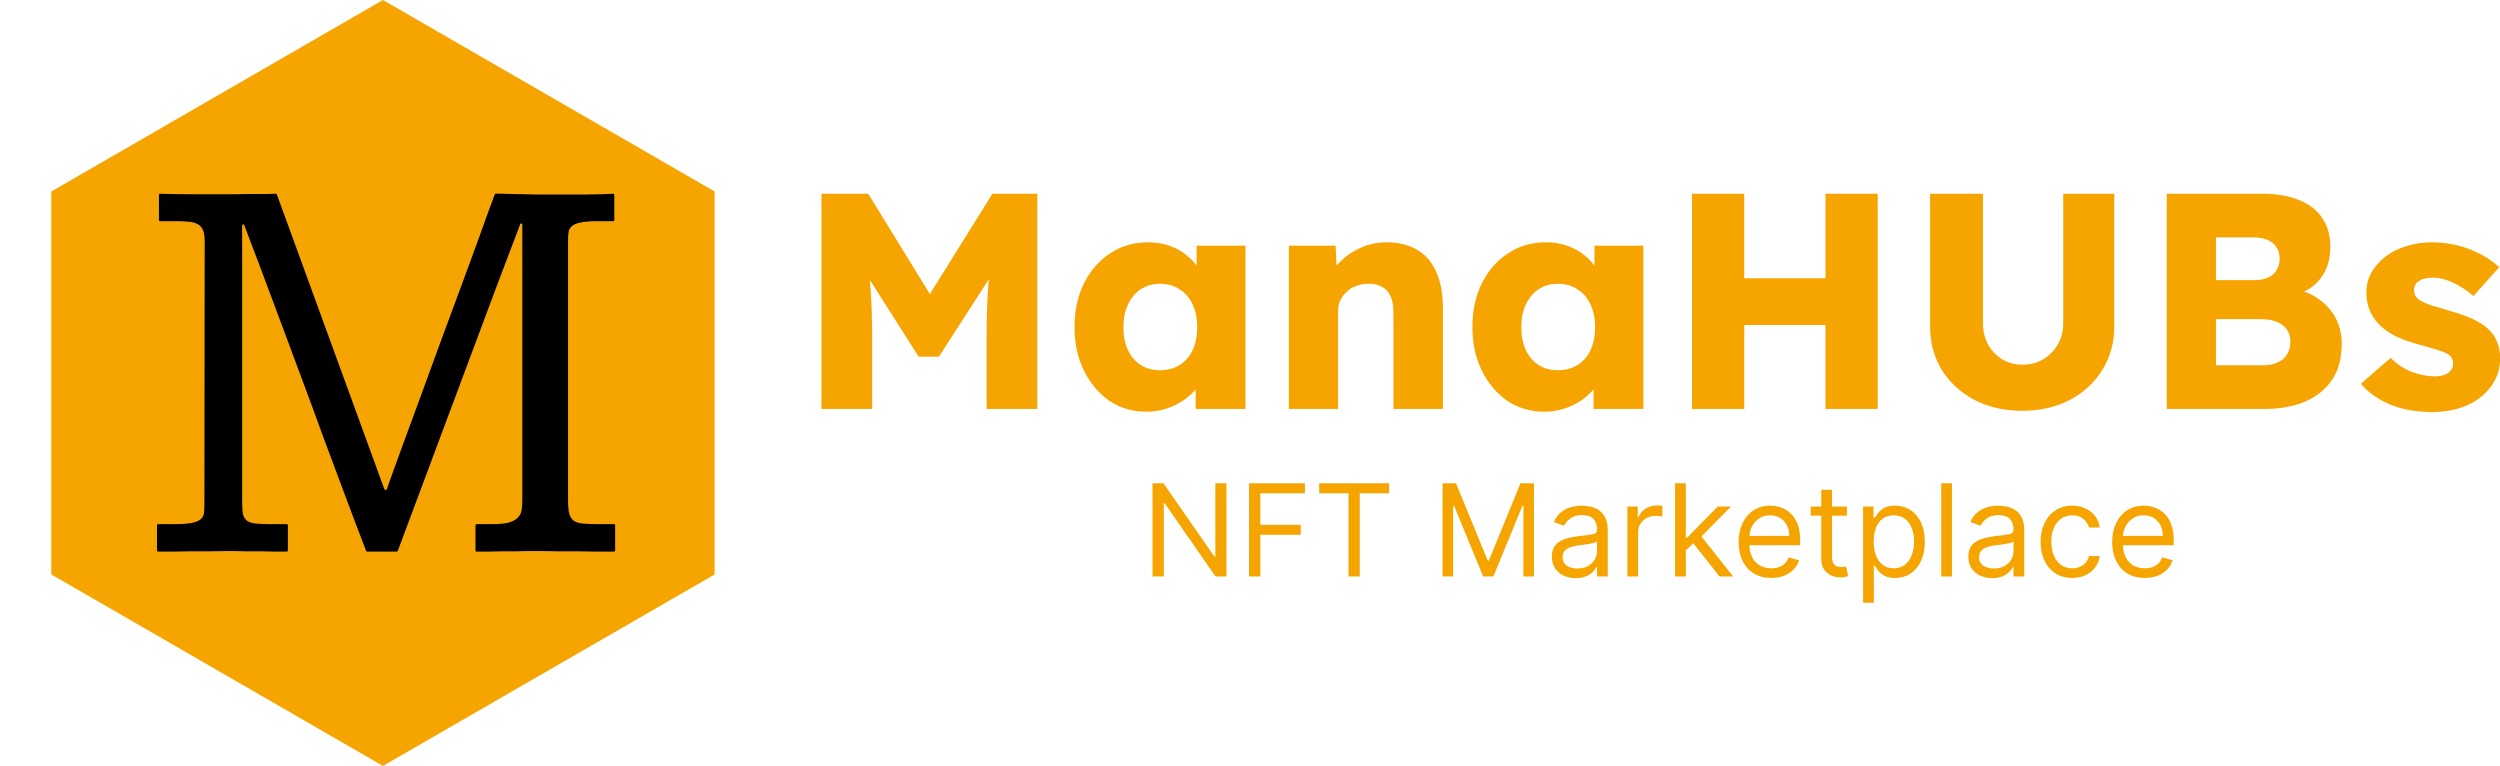 <svg width="7021" height="2151" viewBox="0 0 7021 2151" fill="none"
    xmlns="http://www.w3.org/2000/svg">
    <g clip-path="url(#clip0_22_58)">
        <path d="M1075.5 0L2006.91 537.75V1613.25L1075.5 2151L144.09 1613.25V537.75L1075.5 0Z" fill="#F6A500"/>
        <path d="M446.416 547.091C446.416 545.394 447.821 544.036 449.516 544.091C479.513 545.061 510.715 545.547 543.122 545.547C577.162 545.547 608.108 545.547 635.96 545.547C638.539 545.547 646.533 545.547 659.943 545.547C673.869 545.027 688.826 544.768 704.815 544.768C720.803 544.768 735.761 544.768 749.686 544.768C761.862 544.33 770.189 544.076 774.665 544.008C775.926 543.988 777.051 544.776 777.483 545.96L1079.46 1373.87C1080.5 1376.72 1085.38 1376.61 1086.36 1373.73C1088.68 1366.91 1092.25 1356.8 1097.05 1343.43C1106.34 1318.49 1117.94 1286.55 1131.87 1247.59C1146.31 1208.11 1162.56 1163.95 1180.61 1115.13C1198.66 1065.78 1216.97 1015.65 1235.54 964.745C1254.62 913.319 1273.19 863.192 1291.24 814.363C1309.29 765.015 1325.54 720.862 1339.98 681.903C1354.42 642.425 1366.03 610.219 1374.8 585.285C1382.7 564.05 1387.62 550.916 1389.54 545.882C1389.97 544.733 1391.07 543.988 1392.3 543.988C1395.09 543.988 1399.83 543.988 1406.51 543.988C1415.28 543.988 1425.6 544.248 1437.46 544.768C1449.32 544.768 1461.7 545.027 1474.6 545.547C1488.01 545.547 1500.64 545.806 1512.5 546.326C1524.37 546.326 1534.42 546.326 1542.68 546.326C1550.93 546.326 1556.09 546.326 1558.15 546.326C1571.04 546.326 1584.71 546.326 1599.15 546.326C1614.11 546.326 1628.81 546.326 1643.25 546.326C1658.21 545.806 1672.65 545.547 1686.58 545.547C1699.29 545.073 1711.14 544.599 1722.13 544.124C1723.83 544.051 1725.26 545.414 1725.26 547.123V618.127C1725.26 619.784 1723.92 621.127 1722.26 621.127H1677.29C1657.18 621.127 1641.45 622.426 1630.1 625.023C1619.27 627.101 1611.27 630.477 1606.12 635.152C1600.96 639.308 1597.86 644.762 1596.83 651.515C1595.8 658.268 1595.29 666.06 1595.29 674.89V1402.64C1595.29 1419.27 1596.32 1432.25 1598.38 1441.6C1600.96 1450.95 1605.34 1457.96 1611.53 1462.64C1617.72 1466.8 1626.23 1469.39 1637.06 1470.43C1648.41 1471.47 1662.85 1471.99 1680.39 1471.99H1724.58C1726.24 1471.99 1727.58 1473.33 1727.58 1474.99V1546.13C1727.58 1547.79 1726.24 1549.13 1724.58 1549.13C1707.58 1549.13 1691.05 1549.13 1674.97 1549.13C1658.47 1548.61 1641.19 1548.35 1623.14 1548.35C1605.6 1548.35 1586.78 1548.35 1566.66 1548.35C1546.55 1547.83 1524.11 1547.57 1499.35 1547.57C1480.27 1547.57 1463.25 1547.83 1448.29 1548.35C1433.85 1548.35 1420.44 1548.35 1408.06 1548.35C1395.68 1548.35 1383.56 1548.61 1371.7 1549.13C1361.24 1549.13 1350.12 1549.13 1338.34 1549.13C1336.68 1549.13 1335.34 1547.79 1335.34 1546.13V1474.99C1335.34 1473.33 1336.68 1471.99 1338.34 1471.99H1381.76C1402.39 1471.99 1418.38 1470.43 1429.72 1467.31C1441.59 1463.68 1450.1 1458.74 1455.25 1452.51C1460.93 1446.28 1464.28 1439 1465.31 1430.69C1466.34 1421.86 1466.86 1412.25 1466.86 1401.86V630.469C1466.86 627.136 1462.24 626.288 1461.05 629.404L1396.46 799.559L1117.12 1547.18C1116.69 1548.35 1115.57 1549.13 1114.31 1549.13H1031.03C1029.79 1549.13 1028.68 1548.37 1028.23 1547.21C1009.38 1498.44 990.031 1447.4 970.176 1394.07C950.061 1340.05 929.689 1285.51 909.058 1230.44C888.943 1174.86 868.57 1119.54 847.94 1064.48C827.309 1008.9 807.194 954.875 787.595 902.41C767.996 849.946 749.17 799.559 731.119 751.25C715.226 708.718 700.132 669.005 685.838 632.11C684.639 629.015 680.058 629.876 680.058 633.195V1408.1C680.058 1423.16 680.831 1435.11 682.379 1443.94C684.442 1452.25 688.31 1458.48 693.983 1462.64C699.657 1466.8 707.909 1469.39 718.74 1470.43C729.571 1471.47 744.013 1471.99 762.065 1471.99H805.484C807.14 1471.99 808.484 1473.33 808.484 1474.99V1546.13C808.484 1547.79 807.14 1549.13 805.483 1549.13C793.185 1549.13 781.549 1549.13 770.575 1549.13C758.712 1548.61 746.076 1548.35 732.666 1548.35C719.772 1548.35 705.846 1548.35 690.889 1548.35C675.932 1547.83 658.911 1547.57 639.828 1547.57C619.197 1547.57 600.114 1547.83 582.578 1548.35C565.042 1548.35 548.279 1548.35 532.291 1548.35C516.818 1548.35 501.603 1548.61 486.645 1549.13C472.656 1549.13 458.441 1549.13 444 1549.13C442.343 1549.13 441 1547.79 441 1546.13V1474.99C441 1473.33 442.343 1471.99 444 1471.99H488.966C512.176 1471.99 529.454 1470.69 540.801 1468.09C552.663 1465.5 560.916 1461.6 565.558 1456.41C570.715 1451.21 573.294 1444.46 573.294 1436.15C573.81 1427.84 574.068 1417.97 574.068 1406.54L574.841 677.228C574.841 664.242 573.294 654.112 570.2 646.84C567.105 639.048 562.205 633.334 555.5 629.698C549.311 626.062 540.801 623.724 529.97 622.685C519.654 621.647 507.018 621.127 492.061 621.127H449.416C447.759 621.127 446.416 619.784 446.416 618.127V547.091Z" fill="black"/>
        <path d="M2307 1148.5V544H2438.26L2658.47 902.382L2564.34 901.519L2787.15 544H2913.23V1148.5H2770.74V960.241C2770.74 908.427 2771.89 861.794 2774.19 820.343C2777.07 778.891 2781.68 737.728 2788.01 696.852L2804.42 741.758L2636.88 1001.69H2579.89L2415.81 743.485L2432.22 696.852C2438.55 735.425 2442.87 775.149 2445.17 816.025C2448.05 856.325 2449.49 904.397 2449.49 960.241V1148.5H2307Z" fill="#F6A500"/>
        <path d="M3219.73 1156.27C3181.16 1156.27 3146.62 1146.2 3116.11 1126.05C3086.17 1105.32 3062.28 1077.11 3044.43 1041.42C3026.58 1005.15 3017.66 964.271 3017.66 918.79C3017.66 872.157 3026.58 830.993 3044.43 795.299C3062.28 759.605 3086.74 731.683 3117.83 711.533C3148.92 690.807 3184.33 680.444 3224.05 680.444C3245.93 680.444 3265.79 683.611 3283.64 689.944C3302.06 696.276 3318.18 705.2 3332 716.714C3345.82 727.653 3357.62 740.606 3367.4 755.575C3377.19 769.968 3384.39 785.512 3388.99 802.208L3360.5 798.753V689.944H3497.8V1148.5H3357.91V1037.96L3388.99 1037.1C3384.39 1053.22 3376.9 1068.48 3366.54 1082.87C3356.18 1097.26 3343.51 1109.93 3328.54 1120.87C3313.58 1131.8 3296.88 1140.44 3278.46 1146.77C3260.03 1153.11 3240.46 1156.27 3219.73 1156.27ZM3257.73 1039.69C3279.03 1039.69 3297.46 1034.8 3313 1025.01C3328.54 1015.22 3340.63 1001.4 3349.27 983.558C3357.91 965.135 3362.22 943.546 3362.22 918.79C3362.22 894.034 3357.91 872.733 3349.27 854.886C3340.63 836.463 3328.54 822.358 3313 812.571C3297.46 802.208 3279.03 797.026 3257.73 797.026C3237.01 797.026 3218.87 802.208 3203.33 812.571C3188.36 822.358 3176.56 836.463 3167.92 854.886C3159.28 872.733 3154.97 894.034 3154.97 918.79C3154.97 943.546 3159.28 965.135 3167.92 983.558C3176.56 1001.4 3188.36 1015.22 3203.33 1025.01C3218.87 1034.8 3237.01 1039.69 3257.73 1039.69Z" fill="#F6A500"/>
        <path d="M3619.72 1148.5V689.944H3750.99L3755.3 783.209L3727.67 793.572C3734 772.846 3745.23 754.136 3761.35 737.44C3778.04 720.169 3797.91 706.351 3820.93 695.989C3843.96 685.626 3868.14 680.444 3893.47 680.444C3928.02 680.444 3957.09 687.641 3980.7 702.034C4004.3 715.851 4022.15 736.864 4034.24 765.074C4046.33 792.708 4052.37 826.676 4052.37 866.976V1148.5H3913.34V878.202C3913.34 859.779 3910.75 844.523 3905.56 832.433C3900.38 820.343 3892.32 811.419 3881.38 805.662C3871.02 799.329 3858.07 796.451 3842.52 797.026C3830.43 797.026 3819.21 799.041 3808.84 803.071C3798.48 806.526 3789.56 811.995 3782.07 819.479C3774.59 826.388 3768.54 834.448 3763.94 843.659C3759.91 852.871 3757.89 862.946 3757.89 873.884V1148.5H3689.67C3673.55 1148.5 3659.73 1148.5 3648.22 1148.5C3636.71 1148.5 3627.21 1148.5 3619.72 1148.5Z" fill="#F6A500"/>
        <path d="M4337.15 1156.27C4298.57 1156.27 4264.03 1146.2 4233.52 1126.05C4203.58 1105.32 4179.69 1077.11 4161.84 1041.42C4144 1005.15 4135.07 964.271 4135.07 918.79C4135.07 872.157 4144 830.993 4161.84 795.299C4179.69 759.605 4204.16 731.683 4235.25 711.533C4266.33 690.807 4301.74 680.444 4341.47 680.444C4363.34 680.444 4383.21 683.611 4401.05 689.944C4419.48 696.276 4435.59 705.2 4449.41 716.714C4463.23 727.653 4475.03 740.606 4484.82 755.575C4494.61 769.968 4501.8 785.512 4506.41 802.208L4477.91 798.753V689.944H4615.22V1148.5H4475.32V1037.96L4506.41 1037.1C4501.8 1053.22 4494.32 1068.48 4483.96 1082.87C4473.59 1097.26 4460.93 1109.93 4445.96 1120.87C4430.99 1131.8 4414.29 1140.44 4395.87 1146.77C4377.45 1153.11 4357.87 1156.27 4337.15 1156.27ZM4375.15 1039.69C4396.45 1039.69 4414.87 1034.8 4430.41 1025.01C4445.96 1015.22 4458.05 1001.4 4466.68 983.558C4475.32 965.135 4479.64 943.546 4479.64 918.79C4479.64 894.034 4475.32 872.733 4466.68 854.886C4458.05 836.463 4445.96 822.358 4430.41 812.571C4414.87 802.208 4396.45 797.026 4375.15 797.026C4354.42 797.026 4336.28 802.208 4320.74 812.571C4305.77 822.358 4293.97 836.463 4285.33 854.886C4276.7 872.733 4272.38 894.034 4272.38 918.79C4272.38 943.546 4276.7 965.135 4285.33 983.558C4293.97 1001.4 4305.77 1015.22 4320.74 1025.01C4336.28 1034.8 4354.42 1039.69 4375.15 1039.69Z" fill="#F6A500"/>
        <path d="M6830.53 1157.14C6785.63 1157.14 6745.9 1149.94 6711.36 1135.55C6677.39 1121.15 6650.34 1101.87 6630.19 1077.69L6713.95 1005.15C6731.8 1022.99 6751.95 1036.24 6774.4 1044.87C6796.85 1052.93 6818.16 1056.96 6838.31 1056.96C6846.37 1056.96 6853.56 1056.1 6859.9 1054.37C6866.23 1052.64 6871.41 1050.34 6875.44 1047.46C6880.05 1044.01 6883.5 1040.27 6885.8 1036.24C6888.11 1031.63 6889.26 1026.45 6889.26 1020.69C6889.26 1009.18 6884.08 1000.25 6873.71 993.921C6868.53 991.042 6859.9 987.588 6847.81 983.558C6835.72 979.528 6820.17 974.922 6801.17 969.741C6774.11 962.832 6750.51 954.772 6730.36 945.561C6710.79 935.773 6694.67 924.547 6682 911.881C6670.49 899.791 6661.56 886.55 6655.23 872.157C6648.9 857.189 6645.73 840.493 6645.73 822.07C6645.73 800.768 6650.62 781.482 6660.41 764.211C6670.77 746.939 6684.3 731.971 6701 719.305C6718.27 706.639 6737.84 697.14 6759.72 690.807C6782.17 683.899 6805.2 680.444 6828.81 680.444C6854.14 680.444 6878.32 683.323 6901.35 689.08C6924.38 694.837 6945.68 702.897 6965.25 713.26C6985.4 723.623 7003.25 736.001 7018.79 750.394L6946.25 831.569C6935.89 821.782 6924.09 813.146 6910.85 805.662C6898.18 797.602 6884.94 791.269 6871.12 786.664C6857.31 782.058 6844.64 779.755 6833.12 779.755C6824.49 779.755 6816.72 780.619 6809.81 782.346C6803.48 783.497 6798.01 785.8 6793.4 789.254C6788.79 792.133 6785.34 795.875 6783.04 800.481C6780.73 804.511 6779.58 809.404 6779.58 815.161C6779.58 820.918 6781.02 826.388 6783.9 831.569C6787.36 836.751 6791.96 841.068 6797.72 844.523C6803.48 847.977 6812.69 852.007 6825.35 856.613C6838.02 860.643 6855.29 865.824 6877.17 872.157C6904.23 879.641 6927.54 887.989 6947.12 897.201C6966.69 906.412 6982.24 917.351 6993.75 930.016C7002.96 939.803 7009.87 951.318 7014.48 964.559C7019.08 977.225 7021.38 991.042 7021.38 1006.01C7021.38 1035.37 7013.04 1061.57 6996.34 1084.6C6980.22 1107.05 6957.77 1124.9 6928.98 1138.14C6900.2 1150.8 6867.38 1157.14 6830.53 1157.14Z" fill="#F6A500"/>
        <path d="M5126.61 1148.5V544H5273.41V1148.5H5126.61ZM4751.82 1148.5V544H4898.62V1148.5H4751.82ZM4808.81 912.745L4809.68 781.482H5204.33V912.745H4808.81Z" fill="#F6A500"/>
        <path d="M5679.55 1153.68C5629.46 1153.68 5584.84 1143.61 5545.7 1123.46C5506.55 1102.73 5475.75 1074.52 5453.29 1038.83C5431.42 1003.13 5420.48 962.256 5420.48 916.199V544H5569.01V908.427C5569.01 930.304 5573.91 950.166 5583.69 968.013C5593.48 985.285 5606.72 999.102 5623.42 1009.46C5640.11 1019.25 5658.82 1024.15 5679.55 1024.15C5701.43 1024.15 5720.71 1019.25 5737.41 1009.46C5754.68 999.102 5768.5 985.285 5778.86 968.013C5789.22 950.166 5794.4 930.304 5794.4 908.427V544H5937.76V916.199C5937.76 962.256 5926.53 1003.13 5904.08 1038.83C5882.2 1074.52 5851.69 1102.73 5812.54 1123.46C5773.39 1143.61 5729.06 1153.68 5679.55 1153.68Z" fill="#F6A500"/>
        <path d="M6085.12 1148.5V544H6351.97C6393.42 544 6428.54 550.045 6457.32 562.135C6486.11 573.649 6507.7 590.633 6522.09 613.086C6537.06 634.963 6544.54 661.446 6544.54 692.534C6544.54 727.077 6535.91 756.151 6518.64 779.755C6501.94 803.359 6477.47 819.191 6445.23 827.251L6443.51 810.844C6470.56 816.601 6493.88 826.676 6513.46 841.069C6533.61 855.461 6549.15 873.309 6560.09 894.61C6571.03 915.336 6576.5 938.94 6576.5 965.423C6576.5 995.936 6571.31 1022.71 6560.95 1045.73C6550.59 1068.19 6535.62 1087.19 6516.05 1102.73C6496.47 1118.27 6473.44 1129.79 6446.96 1137.27C6421.05 1144.76 6392.27 1148.5 6360.6 1148.5H6085.12ZM6223.3 1025.87H6355.42C6371.54 1025.87 6385.07 1023.28 6396.01 1018.1C6407.52 1012.92 6416.45 1005.43 6422.78 995.648C6429.11 985.285 6432.28 972.907 6432.28 958.514C6432.28 945.273 6428.83 934.046 6421.92 924.835C6415.58 915.624 6406.37 908.715 6394.28 904.109C6382.19 898.928 6367.8 896.337 6351.1 896.337H6223.3V1025.87ZM6223.3 786.664H6331.24C6346.21 786.664 6358.88 784.361 6369.24 779.755C6380.18 774.574 6388.24 767.665 6393.42 759.029C6399.18 749.818 6402.05 738.879 6402.05 726.214C6402.05 707.791 6395.72 693.398 6383.06 683.035C6370.39 672.096 6351.39 666.627 6326.06 666.627H6223.3V786.664Z" fill="#F6A500"/>
        <path d="M3444.33 1357.18V1619H3413.65L3270.98 1413.43H3268.42V1619H3236.72V1357.18H3267.4L3410.58 1563.26H3413.14V1357.18H3444.33ZM3507.77 1619V1357.18H3664.76V1385.31H3539.48V1473.77H3653V1501.9H3539.48V1619H3507.77ZM3704.75 1385.31V1357.18H3901.11V1385.31H3818.78V1619H3787.08V1385.31H3704.75ZM4051.29 1357.18H4089.13L4178.11 1574.51H4181.18L4270.15 1357.18H4308V1619H4278.34V1420.08H4275.78L4193.96 1619H4165.32L4083.51 1420.08H4080.95V1619H4051.29V1357.18ZM4425.26 1623.6C4412.81 1623.6 4401.52 1621.26 4391.38 1616.57C4381.24 1611.8 4373.18 1604.94 4367.22 1595.99C4361.25 1586.95 4358.27 1576.05 4358.27 1563.26C4358.27 1552.01 4360.48 1542.89 4364.92 1535.9C4369.35 1528.83 4375.27 1523.29 4382.69 1519.28C4390.1 1515.28 4398.28 1512.3 4407.23 1510.34C4416.27 1508.29 4425.34 1506.67 4434.46 1505.48C4446.39 1503.94 4456.07 1502.79 4463.48 1502.03C4470.98 1501.17 4476.44 1499.77 4479.85 1497.81C4483.34 1495.85 4485.09 1492.44 4485.09 1487.58V1486.56C4485.09 1473.94 4481.63 1464.14 4474.73 1457.15C4467.91 1450.16 4457.56 1446.67 4443.67 1446.67C4429.26 1446.67 4417.97 1449.82 4409.79 1456.13C4401.61 1462.44 4395.85 1469.17 4392.53 1476.33L4363.89 1466.1C4369.01 1454.17 4375.83 1444.88 4384.35 1438.23C4392.96 1431.5 4402.33 1426.81 4412.47 1424.17C4422.7 1421.44 4432.76 1420.08 4442.64 1420.08C4448.95 1420.08 4456.19 1420.85 4464.38 1422.38C4472.64 1423.83 4480.61 1426.86 4488.28 1431.46C4496.04 1436.06 4502.47 1443.01 4507.59 1452.3C4512.7 1461.59 4515.26 1474.03 4515.26 1489.62V1619H4485.09V1592.41H4483.55C4481.51 1596.67 4478.1 1601.23 4473.33 1606.09C4468.55 1610.95 4462.2 1615.08 4454.28 1618.49C4446.35 1621.9 4436.68 1623.6 4425.26 1623.6ZM4429.86 1596.5C4441.79 1596.5 4451.85 1594.16 4460.03 1589.47C4468.3 1584.78 4474.52 1578.73 4478.69 1571.32C4482.96 1563.9 4485.09 1556.1 4485.09 1547.92V1520.31C4483.81 1521.84 4481 1523.25 4476.65 1524.53C4472.39 1525.72 4467.44 1526.78 4461.82 1527.72C4456.28 1528.57 4450.87 1529.34 4445.58 1530.02C4440.38 1530.62 4436.17 1531.13 4432.93 1531.56C4425.09 1532.58 4417.76 1534.24 4410.94 1536.54C4404.21 1538.76 4398.75 1542.12 4394.58 1546.64C4390.48 1551.07 4388.44 1557.12 4388.44 1564.8C4388.44 1575.28 4392.32 1583.2 4400.07 1588.57C4407.91 1593.86 4417.84 1596.5 4429.86 1596.5ZM4570.32 1619V1422.64H4599.47V1452.3H4601.52C4605.1 1442.58 4611.57 1434.7 4620.95 1428.64C4630.32 1422.59 4640.89 1419.57 4652.65 1419.57C4654.87 1419.57 4657.64 1419.61 4660.96 1419.7C4664.29 1419.78 4666.8 1419.91 4668.51 1420.08V1450.76C4667.48 1450.51 4665.14 1450.12 4661.48 1449.61C4657.9 1449.01 4654.1 1448.72 4650.1 1448.72C4640.55 1448.72 4632.03 1450.72 4624.53 1454.72C4617.11 1458.64 4611.23 1464.1 4606.89 1471.09C4602.63 1477.99 4600.5 1485.87 4600.5 1494.74V1619H4570.32ZM4732.39 1547.41L4731.88 1510.08H4738.02L4823.93 1422.64H4861.26L4769.72 1515.19H4767.17L4732.39 1547.41ZM4704.27 1619V1357.18H4734.44V1619H4704.27ZM4829.04 1619L4752.34 1521.84L4773.82 1500.88L4867.39 1619H4829.04ZM4974.33 1623.09C4955.41 1623.09 4939.09 1618.91 4925.37 1610.56C4911.73 1602.12 4901.21 1590.36 4893.79 1575.28C4886.46 1560.11 4882.8 1542.47 4882.8 1522.35C4882.8 1502.24 4886.46 1484.51 4893.79 1469.17C4901.21 1453.74 4911.52 1441.73 4924.73 1433.12C4938.03 1424.43 4953.54 1420.08 4971.27 1420.08C4981.49 1420.08 4991.59 1421.78 5001.56 1425.19C5011.54 1428.6 5020.61 1434.14 5028.79 1441.81C5036.98 1449.4 5043.5 1459.45 5048.35 1471.98C5053.21 1484.51 5055.64 1499.94 5055.64 1518.26V1531.05H4904.28V1504.97H5024.96C5024.96 1493.89 5022.74 1484 5018.31 1475.31C5013.96 1466.61 5007.74 1459.75 4999.65 1454.72C4991.63 1449.7 4982.17 1447.18 4971.27 1447.18C4959.25 1447.18 4948.85 1450.16 4940.07 1456.13C4931.38 1462.01 4924.69 1469.68 4920 1479.14C4915.31 1488.6 4912.97 1498.74 4912.97 1509.57V1526.95C4912.97 1541.78 4915.53 1554.36 4920.64 1564.67C4925.84 1574.89 4933.04 1582.69 4942.25 1588.06C4951.45 1593.35 4962.15 1595.99 4974.33 1595.99C4982.26 1595.99 4989.42 1594.88 4995.81 1592.66C5002.29 1590.36 5007.87 1586.95 5012.56 1582.44C5017.25 1577.84 5020.87 1572.12 5023.42 1565.31L5052.57 1573.49C5049.5 1583.38 5044.35 1592.07 5037.1 1599.57C5029.86 1606.98 5020.91 1612.78 5010.26 1616.95C4999.6 1621.05 4987.63 1623.09 4974.33 1623.09ZM5186.93 1422.64V1448.2H5085.17V1422.64H5186.93ZM5114.83 1375.59H5145V1562.75C5145 1571.27 5146.24 1577.66 5148.71 1581.93C5151.27 1586.1 5154.5 1588.91 5158.42 1590.36C5162.43 1591.73 5166.65 1592.41 5171.08 1592.41C5174.4 1592.41 5177.13 1592.24 5179.26 1591.9C5181.39 1591.47 5183.1 1591.13 5184.38 1590.88L5190.51 1617.98C5188.47 1618.74 5185.61 1619.51 5181.95 1620.28C5178.28 1621.13 5173.64 1621.56 5168.01 1621.56C5159.49 1621.56 5151.14 1619.72 5142.96 1616.06C5134.86 1612.39 5128.13 1606.81 5122.76 1599.31C5117.47 1591.81 5114.83 1582.35 5114.83 1570.93V1375.59ZM5232.32 1692.64V1422.64H5261.46V1453.83H5265.04C5267.26 1450.42 5270.33 1446.07 5274.25 1440.79C5278.25 1435.42 5283.96 1430.65 5291.38 1426.47C5298.88 1422.21 5309.02 1420.08 5321.81 1420.08C5338.34 1420.08 5352.91 1424.21 5365.53 1432.48C5378.14 1440.75 5387.98 1452.47 5395.06 1467.64C5402.13 1482.81 5405.67 1500.7 5405.67 1521.33C5405.67 1542.12 5402.13 1560.15 5395.06 1575.41C5387.98 1590.58 5378.18 1602.34 5365.65 1610.69C5353.13 1618.96 5338.68 1623.09 5322.32 1623.09C5309.7 1623.09 5299.6 1621 5292.02 1616.83C5284.43 1612.57 5278.6 1607.75 5274.5 1602.38C5270.41 1596.93 5267.26 1592.41 5265.04 1588.83H5262.49V1692.64H5232.32ZM5261.98 1520.82C5261.98 1535.65 5264.15 1548.73 5268.5 1560.07C5272.84 1571.32 5279.19 1580.14 5287.54 1586.53C5295.9 1592.84 5306.12 1595.99 5318.23 1595.99C5330.84 1595.99 5341.37 1592.66 5349.8 1586.02C5358.33 1579.28 5364.72 1570.25 5368.98 1558.91C5373.33 1547.49 5375.5 1534.8 5375.5 1520.82C5375.5 1507.01 5373.37 1494.57 5369.11 1483.49C5364.93 1472.32 5358.58 1463.5 5350.06 1457.03C5341.62 1450.46 5331.01 1447.18 5318.23 1447.18C5305.95 1447.18 5295.64 1450.29 5287.29 1456.51C5278.94 1462.65 5272.63 1471.26 5268.37 1482.34C5264.11 1493.33 5261.98 1506.16 5261.98 1520.82ZM5481.86 1357.18V1619H5451.69V1357.18H5481.86ZM5594.91 1623.6C5582.46 1623.6 5571.17 1621.26 5561.03 1616.57C5550.89 1611.8 5542.83 1604.94 5536.87 1595.99C5530.9 1586.95 5527.92 1576.05 5527.92 1563.26C5527.92 1552.01 5530.13 1542.89 5534.56 1535.9C5539 1528.83 5544.92 1523.29 5552.33 1519.28C5559.75 1515.28 5567.93 1512.3 5576.88 1510.34C5585.91 1508.29 5594.99 1506.67 5604.11 1505.48C5616.04 1503.94 5625.72 1502.79 5633.13 1502.03C5640.63 1501.17 5646.08 1499.77 5649.49 1497.81C5652.99 1495.85 5654.74 1492.44 5654.74 1487.58V1486.56C5654.74 1473.94 5651.28 1464.14 5644.38 1457.15C5637.56 1450.16 5627.21 1446.67 5613.31 1446.67C5598.91 1446.67 5587.62 1449.82 5579.44 1456.13C5571.25 1462.44 5565.5 1469.17 5562.18 1476.33L5533.54 1466.1C5538.66 1454.17 5545.47 1444.88 5554 1438.23C5562.6 1431.5 5571.98 1426.81 5582.12 1424.17C5592.35 1421.44 5602.41 1420.08 5612.29 1420.08C5618.6 1420.08 5625.84 1420.85 5634.02 1422.38C5642.29 1423.83 5650.26 1426.86 5657.93 1431.46C5665.69 1436.06 5672.12 1443.01 5677.24 1452.3C5682.35 1461.59 5684.91 1474.03 5684.91 1489.62V1619H5654.74V1592.41H5653.2C5651.16 1596.67 5647.75 1601.23 5642.97 1606.09C5638.2 1610.95 5631.85 1615.08 5623.93 1618.49C5616 1621.9 5606.33 1623.6 5594.91 1623.6ZM5599.51 1596.5C5611.44 1596.5 5621.5 1594.16 5629.68 1589.47C5637.95 1584.78 5644.17 1578.73 5648.34 1571.32C5652.6 1563.9 5654.74 1556.1 5654.74 1547.92V1520.31C5653.46 1521.84 5650.64 1523.25 5646.3 1524.53C5642.04 1525.72 5637.09 1526.78 5631.47 1527.72C5625.93 1528.57 5620.52 1529.34 5615.23 1530.02C5610.03 1530.62 5605.81 1531.13 5602.58 1531.56C5594.74 1532.58 5587.41 1534.24 5580.59 1536.54C5573.85 1538.76 5568.4 1542.12 5564.22 1546.64C5560.13 1551.07 5558.09 1557.12 5558.09 1564.8C5558.09 1575.28 5561.97 1583.2 5569.72 1588.57C5577.56 1593.86 5587.49 1596.5 5599.51 1596.5ZM5819.75 1623.09C5801.34 1623.09 5785.48 1618.74 5772.19 1610.05C5758.89 1601.36 5748.67 1589.38 5741.51 1574.13C5734.35 1558.87 5730.77 1541.44 5730.77 1521.84C5730.77 1501.9 5734.43 1484.3 5741.76 1469.04C5749.18 1453.7 5759.49 1441.73 5772.7 1433.12C5786 1424.43 5801.51 1420.08 5819.23 1420.08C5833.04 1420.08 5845.48 1422.64 5856.56 1427.75C5867.64 1432.86 5876.72 1440.02 5883.79 1449.23C5890.87 1458.43 5895.26 1469.17 5896.96 1481.44H5866.79C5864.49 1472.49 5859.38 1464.57 5851.45 1457.66C5843.61 1450.68 5833.04 1447.18 5819.75 1447.18C5807.98 1447.18 5797.67 1450.25 5788.81 1456.39C5780.03 1462.44 5773.17 1471 5768.23 1482.08C5763.37 1493.08 5760.94 1505.99 5760.94 1520.82C5760.94 1535.99 5763.33 1549.2 5768.1 1560.45C5772.96 1571.7 5779.77 1580.43 5788.55 1586.66C5797.42 1592.88 5807.81 1595.99 5819.75 1595.99C5827.59 1595.99 5834.7 1594.62 5841.1 1591.9C5847.49 1589.17 5852.9 1585.25 5857.33 1580.14C5861.76 1575.02 5864.92 1568.89 5866.79 1561.73H5896.96C5895.26 1573.32 5891.04 1583.76 5884.31 1593.05C5877.66 1602.25 5868.84 1609.58 5857.84 1615.04C5846.93 1620.41 5834.23 1623.09 5819.75 1623.09ZM6023.4 1623.09C6004.48 1623.09 5988.15 1618.91 5974.43 1610.56C5960.8 1602.12 5950.27 1590.36 5942.86 1575.28C5935.53 1560.11 5931.86 1542.47 5931.86 1522.35C5931.86 1502.24 5935.53 1484.51 5942.86 1469.17C5950.27 1453.74 5960.58 1441.73 5973.79 1433.12C5987.09 1424.43 6002.6 1420.08 6020.33 1420.08C6030.56 1420.08 6040.65 1421.78 6050.63 1425.19C6060.6 1428.6 6069.67 1434.14 6077.86 1441.81C6086.04 1449.4 6092.56 1459.45 6097.42 1471.98C6102.27 1484.51 6104.7 1499.94 6104.7 1518.26V1531.05H5953.34V1504.97H6074.02C6074.02 1493.89 6071.81 1484 6067.37 1475.31C6063.03 1466.61 6056.81 1459.75 6048.71 1454.72C6040.7 1449.7 6031.24 1447.18 6020.33 1447.18C6008.31 1447.18 5997.91 1450.16 5989.13 1456.13C5980.44 1462.01 5973.75 1469.68 5969.06 1479.14C5964.38 1488.6 5962.03 1498.74 5962.03 1509.57V1526.95C5962.03 1541.78 5964.59 1554.36 5969.7 1564.67C5974.9 1574.89 5982.1 1582.69 5991.31 1588.06C6000.51 1593.35 6011.21 1595.99 6023.4 1595.99C6031.32 1595.99 6038.48 1594.88 6044.87 1592.66C6051.35 1590.36 6056.93 1586.95 6061.62 1582.44C6066.31 1577.84 6069.93 1572.12 6072.49 1565.31L6101.63 1573.49C6098.57 1583.38 6093.41 1592.07 6086.17 1599.57C6078.92 1606.98 6069.97 1612.78 6059.32 1616.95C6048.67 1621.05 6036.69 1623.09 6023.4 1623.09Z" fill="#F6A500"/>
    </g>
    <defs>
        <clipPath id="clip0_22_58">
            <rect width="7021" height="2151" fill="white"/>
        </clipPath>
    </defs>
</svg>
    